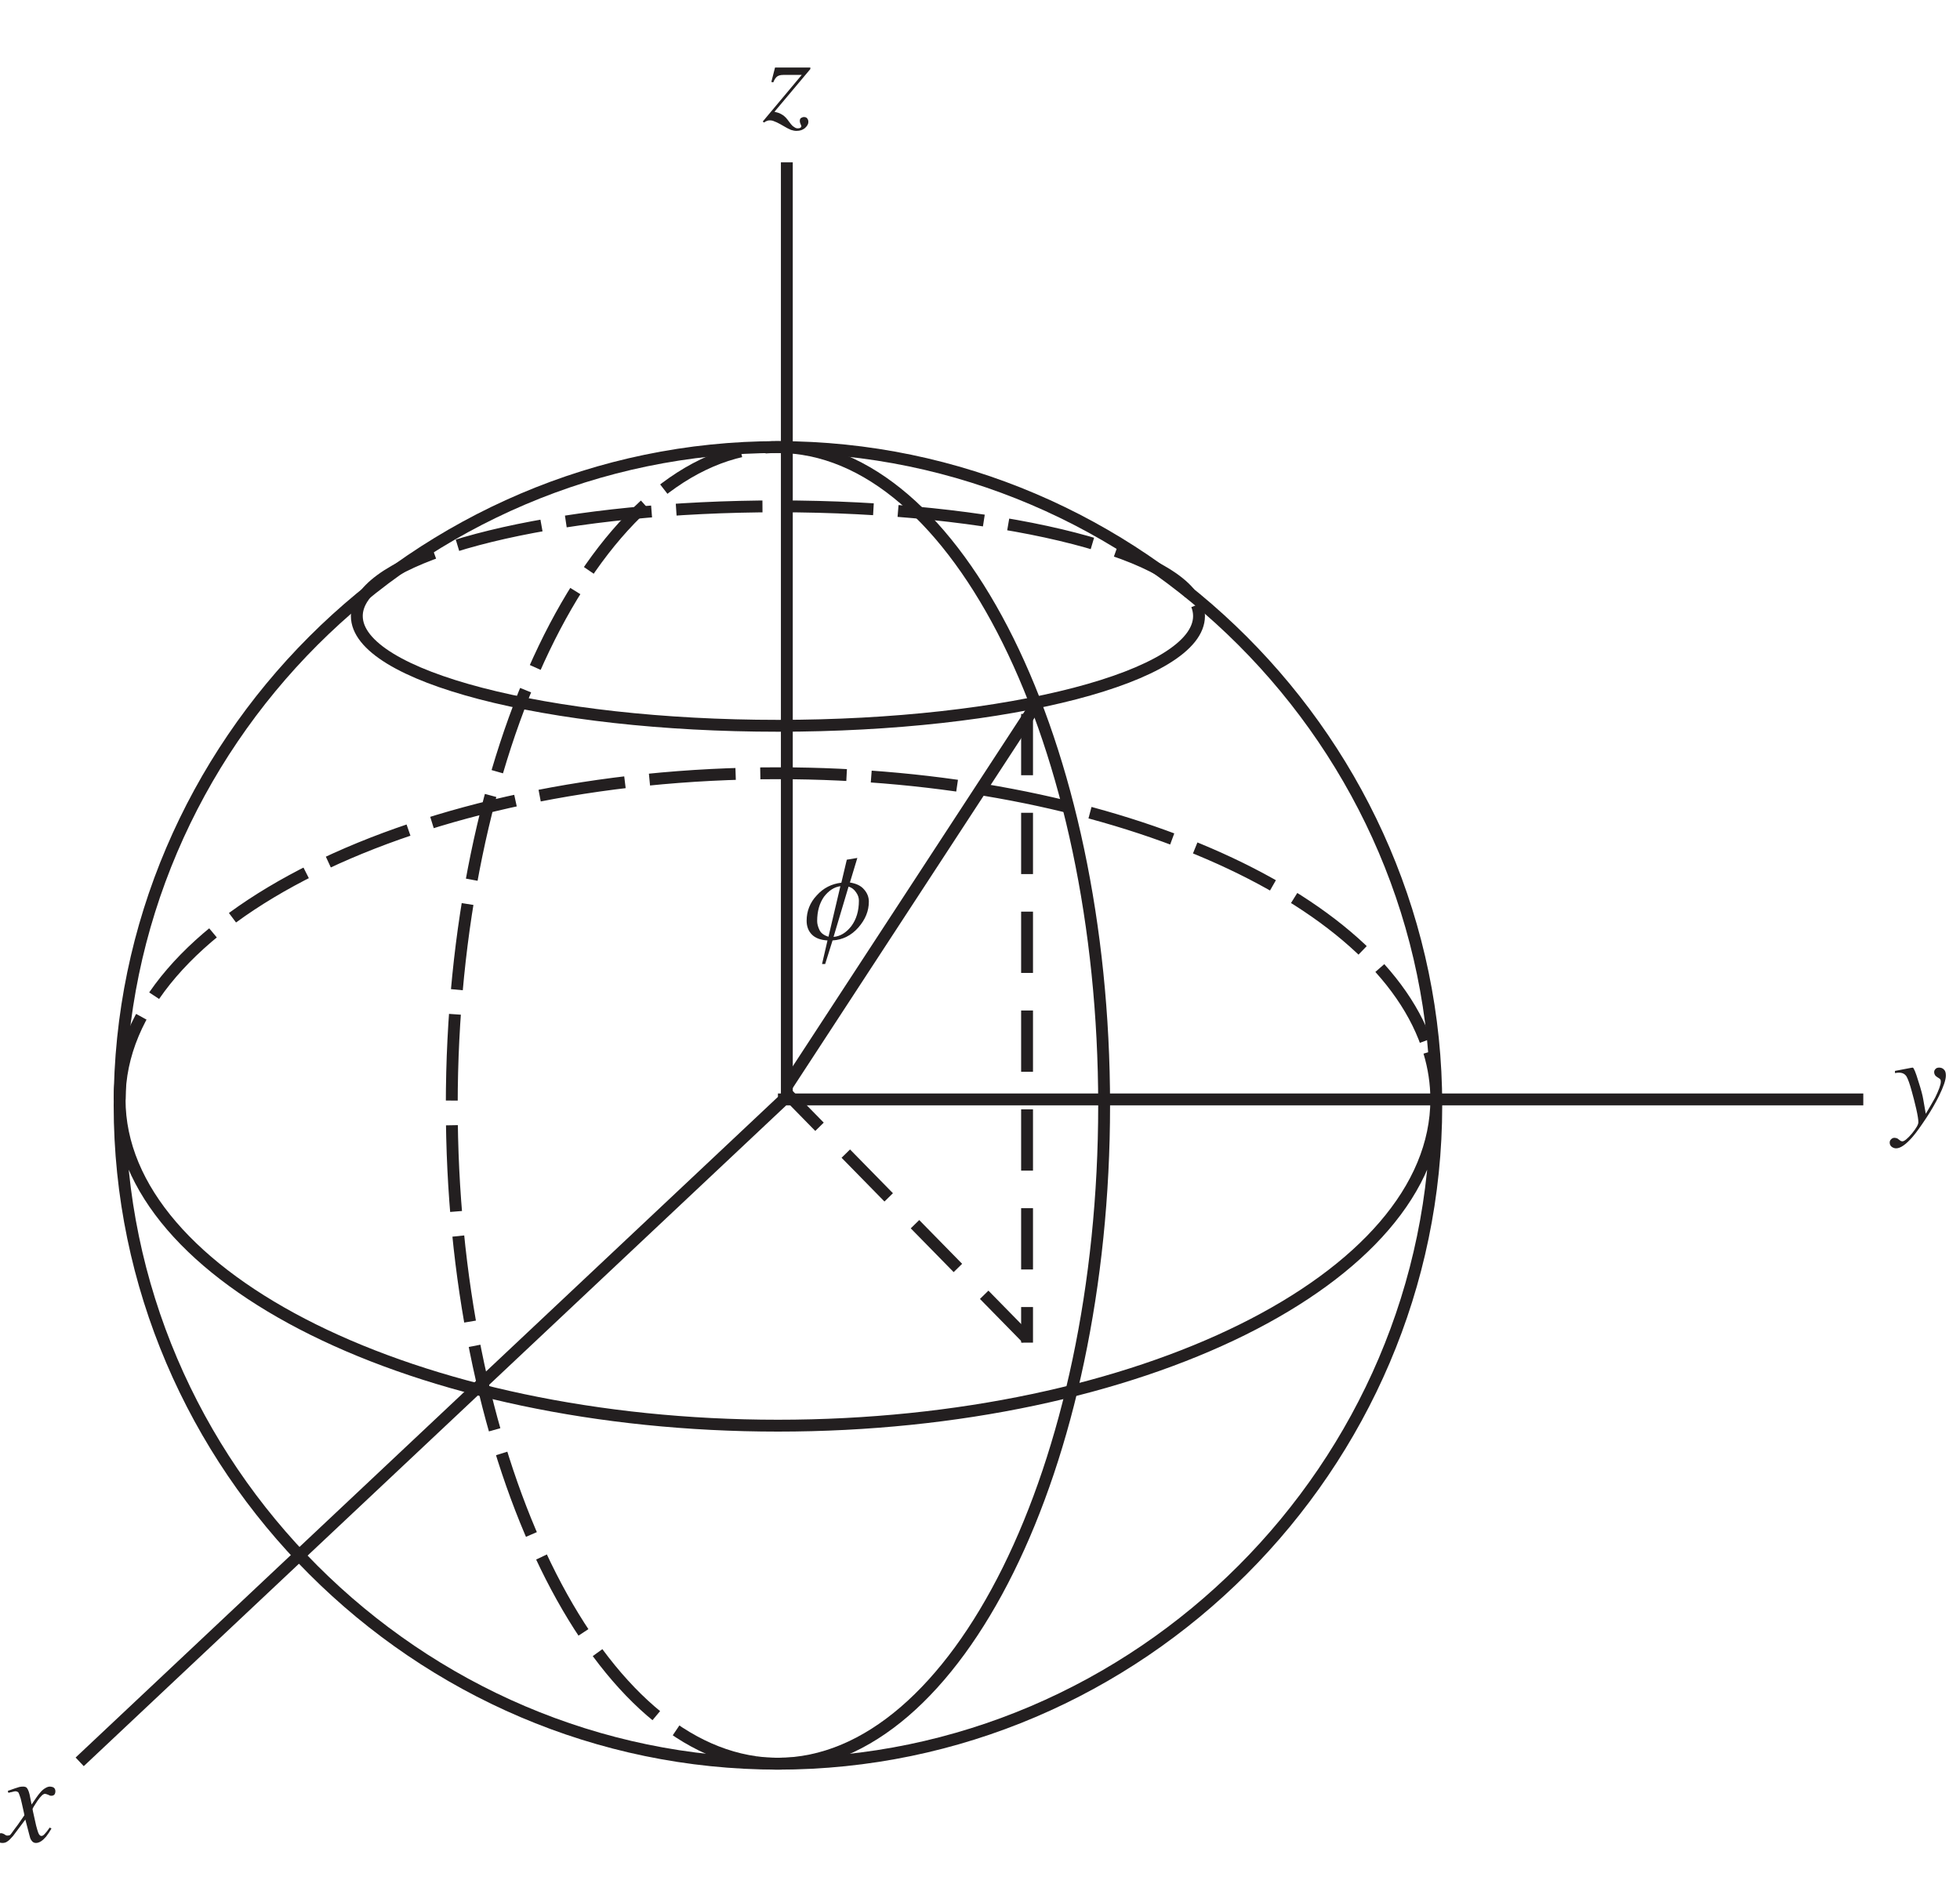 <?xml version="1.0" encoding="UTF-8"?>
<svg xmlns="http://www.w3.org/2000/svg" xmlns:xlink="http://www.w3.org/1999/xlink" width="157.04" height="152.41" viewBox="0 0 157.04 152.41">
<defs>
<g>
<g id="glyph-0-0">
<path d="M 7.625 0 L 7.625 -6.484 L -0.094 -6.484 L -0.094 0 Z M 0.812 -0.891 L 0.812 -5.578 L 6.734 -5.578 L 6.734 -0.891 Z M 0.812 -0.891 "/>
</g>
<g id="glyph-0-1">
<path d="M -0.281 -0.328 C -0.281 -0.234 -0.266 -0.156 -0.219 -0.078 C -0.141 0.047 0 0.109 0.203 0.109 C 0.359 0.109 0.5 0.062 0.594 -0.016 C 0.703 -0.078 0.859 -0.234 1.047 -0.453 L 2.031 -1.766 L 2.344 -0.562 C 2.391 -0.359 2.438 -0.203 2.5 -0.125 C 2.594 0.031 2.719 0.109 2.875 0.109 C 3.141 0.109 3.406 -0.062 3.688 -0.391 C 3.828 -0.578 3.984 -0.797 4.125 -1.047 L 3.984 -1.125 C 3.812 -0.875 3.672 -0.703 3.578 -0.609 C 3.484 -0.5 3.406 -0.453 3.312 -0.453 C 3.219 -0.453 3.125 -0.547 3.062 -0.719 C 3.016 -0.828 2.969 -1.016 2.891 -1.297 C 2.828 -1.594 2.766 -1.875 2.703 -2.141 C 2.641 -2.406 2.609 -2.562 2.609 -2.609 C 2.609 -2.656 2.75 -2.891 3 -3.266 C 3.266 -3.641 3.453 -3.828 3.609 -3.828 C 3.625 -3.828 3.641 -3.828 3.672 -3.812 C 3.703 -3.812 3.75 -3.797 3.781 -3.781 L 3.906 -3.734 C 3.938 -3.703 3.969 -3.703 4 -3.688 C 4.047 -3.672 4.078 -3.672 4.109 -3.672 C 4.219 -3.672 4.297 -3.703 4.359 -3.766 C 4.406 -3.828 4.438 -3.922 4.438 -4.031 C 4.438 -4.188 4.375 -4.297 4.25 -4.359 C 4.188 -4.375 4.109 -4.406 3.984 -4.406 C 3.875 -4.406 3.75 -4.359 3.625 -4.281 C 3.484 -4.203 3.344 -4.078 3.203 -3.906 C 3.047 -3.734 2.828 -3.406 2.531 -2.969 L 2.422 -3.516 C 2.359 -3.906 2.266 -4.156 2.156 -4.297 C 2.094 -4.375 1.984 -4.406 1.859 -4.406 C 1.766 -4.406 1.672 -4.406 1.547 -4.375 C 1.438 -4.344 1.297 -4.297 1.156 -4.25 L 0.625 -4.062 L 0.672 -3.906 C 0.766 -3.938 0.859 -3.953 0.938 -3.969 C 1.078 -4 1.156 -4.031 1.219 -4.031 C 1.344 -4.031 1.438 -3.984 1.484 -3.922 C 1.531 -3.828 1.578 -3.688 1.656 -3.453 C 1.703 -3.234 1.781 -2.969 1.844 -2.641 C 1.922 -2.312 1.953 -2.141 1.953 -2.109 C 1.547 -1.5 1.266 -1.125 1.141 -0.969 C 0.969 -0.719 0.859 -0.578 0.812 -0.531 C 0.766 -0.5 0.703 -0.484 0.625 -0.484 C 0.594 -0.484 0.578 -0.484 0.562 -0.484 C 0.531 -0.484 0.5 -0.5 0.484 -0.5 L 0.312 -0.609 C 0.266 -0.625 0.234 -0.641 0.188 -0.656 C 0.156 -0.672 0.125 -0.672 0.078 -0.672 C 0 -0.672 -0.078 -0.641 -0.156 -0.594 C -0.234 -0.547 -0.281 -0.453 -0.281 -0.328 Z M -0.281 -0.328 "/>
</g>
<g id="glyph-0-2">
<path d="M -0.266 1.609 C -0.266 1.75 -0.203 1.859 -0.109 1.938 C 0 2.016 0.109 2.062 0.25 2.062 C 0.594 2.062 1.016 1.766 1.531 1.188 C 1.859 0.812 2.234 0.281 2.688 -0.406 C 3.047 -0.953 3.375 -1.516 3.672 -2.109 C 4.047 -2.875 4.234 -3.422 4.234 -3.766 C 4.234 -4 4.188 -4.156 4.078 -4.25 C 3.984 -4.359 3.844 -4.406 3.688 -4.406 C 3.562 -4.406 3.453 -4.359 3.406 -4.297 C 3.328 -4.219 3.297 -4.141 3.297 -4.047 C 3.297 -3.922 3.344 -3.828 3.406 -3.75 C 3.484 -3.688 3.531 -3.641 3.594 -3.609 L 3.672 -3.562 C 3.734 -3.531 3.781 -3.484 3.812 -3.422 C 3.828 -3.375 3.828 -3.312 3.828 -3.266 C 3.828 -3.031 3.672 -2.609 3.375 -2 C 3.203 -1.703 2.969 -1.266 2.625 -0.703 L 2.422 -1.859 C 2.375 -2.156 2.25 -2.641 2.031 -3.312 C 1.812 -4.047 1.656 -4.406 1.578 -4.406 L 1.469 -4.391 L 0.156 -4.141 L 0.156 -3.969 C 0.266 -3.984 0.344 -4 0.391 -4 C 0.438 -4 0.469 -4 0.484 -4 C 0.75 -4 0.938 -3.906 1.078 -3.703 C 1.203 -3.484 1.344 -3.094 1.5 -2.516 C 1.625 -2.094 1.734 -1.625 1.859 -1.109 C 1.984 -0.562 2.031 -0.219 2.031 -0.031 C 2.031 0.156 1.859 0.453 1.516 0.875 C 1.156 1.297 0.906 1.5 0.75 1.5 C 0.719 1.5 0.688 1.5 0.672 1.484 C 0.641 1.484 0.609 1.469 0.594 1.453 L 0.531 1.406 C 0.453 1.344 0.391 1.297 0.344 1.266 C 0.281 1.25 0.203 1.219 0.125 1.219 C 0 1.219 -0.094 1.266 -0.156 1.344 C -0.234 1.406 -0.266 1.5 -0.266 1.609 Z M -0.266 1.609 "/>
</g>
<g id="glyph-0-3">
<path d="M 3.766 -4.266 L 0.938 -4.266 L 0.641 -3.109 L 0.797 -3.078 C 0.891 -3.312 1 -3.469 1.109 -3.547 C 1.219 -3.625 1.375 -3.672 1.594 -3.672 L 3.078 -3.672 L -0.047 0.062 L 0.062 0.141 C 0.156 0.062 0.234 0.031 0.281 0.016 C 0.344 -0.016 0.422 -0.031 0.5 -0.031 C 0.625 -0.031 0.75 -0.016 0.875 0.047 C 1 0.094 1.156 0.156 1.344 0.266 L 1.922 0.594 C 2.047 0.656 2.141 0.703 2.219 0.734 C 2.375 0.781 2.516 0.812 2.656 0.812 C 2.938 0.812 3.156 0.734 3.328 0.594 C 3.516 0.422 3.609 0.266 3.609 0.094 C 3.609 -0.016 3.578 -0.109 3.516 -0.188 C 3.453 -0.266 3.375 -0.297 3.25 -0.297 C 3.172 -0.297 3.094 -0.266 3.016 -0.219 C 2.953 -0.172 2.922 -0.094 2.922 0.016 C 2.922 0.094 2.938 0.172 2.984 0.266 C 3.031 0.359 3.047 0.422 3.047 0.453 C 3.047 0.484 3.016 0.531 2.969 0.562 C 2.922 0.594 2.859 0.609 2.766 0.609 C 2.656 0.609 2.562 0.578 2.469 0.5 C 2.375 0.453 2.297 0.375 2.219 0.281 L 1.922 -0.109 C 1.766 -0.312 1.594 -0.453 1.375 -0.562 C 1.266 -0.625 1.094 -0.672 0.891 -0.719 L 3.766 -4.141 Z M 3.766 -4.266 "/>
</g>
<g id="glyph-1-0">
<path d="M 4.359 0 L 4.359 -7.953 L 0.625 -7.953 L 0.625 0 Z M 1.25 -7.328 L 3.734 -7.328 L 3.734 -0.625 L 1.25 -0.625 Z M 1.25 -7.328 "/>
</g>
<g id="glyph-1-1">
<path d="M 4.828 -4 C 4.578 -4.297 4.188 -4.469 3.703 -4.547 L 4.297 -6.516 L 3.453 -6.375 L 3.016 -4.531 C 2.234 -4.438 1.578 -4.109 1.047 -3.516 C 0.5 -2.938 0.234 -2.25 0.234 -1.484 C 0.234 -1.031 0.375 -0.656 0.656 -0.375 C 0.938 -0.094 1.344 0.062 1.906 0.094 L 1.469 1.984 L 1.719 1.984 L 2.312 0.094 C 3.109 0.047 3.812 -0.297 4.375 -0.938 C 4.938 -1.578 5.219 -2.266 5.219 -3.016 C 5.219 -3.375 5.094 -3.703 4.828 -4 Z M 1.984 -0.203 C 1.625 -0.312 1.391 -0.484 1.266 -0.734 C 1.141 -1 1.078 -1.234 1.078 -1.453 C 1.078 -2.25 1.266 -2.891 1.625 -3.406 C 2 -3.891 2.438 -4.188 2.938 -4.25 Z M 3.812 -1.047 C 3.406 -0.531 2.938 -0.234 2.391 -0.188 L 3.594 -4.219 C 3.859 -4.141 4.047 -3.984 4.203 -3.75 C 4.359 -3.531 4.422 -3.312 4.422 -3.094 C 4.422 -2.266 4.219 -1.594 3.812 -1.047 Z M 3.812 -1.047 "/>
</g>
</g>
</defs>
<path fill="none" stroke-width="9.6" stroke-linecap="butt" stroke-linejoin="miter" stroke="rgb(13.73%, 12.16%, 12.549%)" stroke-opacity="1" stroke-miterlimit="4" d="M 1162.414 637.285 C 1162.414 345.001 921.851 104.477 629.607 104.477 C 337.323 104.477 96.799 345.001 96.799 637.285 C 96.799 929.529 337.323 1170.053 629.607 1170.053 C 921.851 1170.053 1162.414 929.529 1162.414 637.285 Z M 1156.676 680.516 C 1160.449 667.94 1162.414 655.088 1162.414 642.08 C 1162.414 497.254 921.851 378.054 629.607 378.054 C 337.323 378.054 96.799 497.254 96.799 642.08 " transform="matrix(0.099, 0, 0, -0.099, 0, 151.654)"/>
<path fill="none" stroke-width="9.6" stroke-linecap="butt" stroke-linejoin="miter" stroke="rgb(13.73%, 12.16%, 12.549%)" stroke-opacity="1" stroke-dasharray="69.888 19.968" stroke-miterlimit="4" d="M 96.799 642.08 C 96.799 786.866 337.323 906.066 629.607 906.066 C 895.559 906.066 1118.633 807.381 1156.676 680.516 M 611.489 105.735 C 474.995 124.757 365.62 357.263 365.62 637.285 C 365.62 923.359 479.79 1159.874 620.45 1169.739 " transform="matrix(0.099, 0, 0, -0.099, 0, 151.654)"/>
<path fill="none" stroke-width="9.6" stroke-linecap="butt" stroke-linejoin="miter" stroke="rgb(13.73%, 12.16%, 12.549%)" stroke-opacity="1" stroke-miterlimit="4" d="M 620.45 1169.739 C 623.476 1169.975 626.541 1170.053 629.607 1170.053 C 774.432 1170.053 893.593 929.529 893.593 637.285 C 893.593 345.001 774.432 104.477 629.607 104.477 C 623.515 104.477 617.502 104.91 611.489 105.735 M 629.607 104.477 L 629.607 104.477 " transform="matrix(0.099, 0, 0, -0.099, 0, 151.654)"/>
<path fill="none" stroke-width="9.6" stroke-linecap="square" stroke-linejoin="miter" stroke="rgb(13.73%, 12.16%, 12.549%)" stroke-opacity="1" stroke-miterlimit="4" d="M 67.991 109.272 L 634.401 642.08 M 636.799 1169.975 L 636.799 642.08 M 636.799 1179.368 L 636.799 1169.975 M 636.799 1395.682 L 636.799 1179.368 M 1152.786 642.08 L 1503.196 642.08 M 1143.393 642.08 L 1152.786 642.08 M 634.401 642.08 L 1143.393 642.08 " transform="matrix(0.099, 0, 0, -0.099, 0, 151.654)"/>
<path fill="none" stroke-width="9.6" stroke-linecap="butt" stroke-linejoin="miter" stroke="rgb(13.73%, 12.16%, 12.549%)" stroke-opacity="1" stroke-dasharray="69.888 19.968" stroke-miterlimit="4" d="M 293.188 1047.394 C 319.441 1089.486 461.083 1122.066 629.607 1122.066 C 804.851 1122.066 951.052 1086.813 968.62 1042.285 " transform="matrix(0.099, 0, 0, -0.099, 0, 151.654)"/>
<g fill="rgb(13.73%, 12.16%, 12.549%)" fill-opacity="1">
<use xlink:href="#glyph-0-1" x="0" y="147.552"/>
</g>
<g fill="rgb(13.73%, 12.16%, 12.549%)" fill-opacity="1">
<use xlink:href="#glyph-0-2" x="151.673" y="89.944"/>
</g>
<g fill="rgb(13.73%, 12.16%, 12.549%)" fill-opacity="1">
<use xlink:href="#glyph-0-3" x="61.16" y="9.675"/>
</g>
<path fill="none" stroke-width="9.6" stroke-linecap="square" stroke-linejoin="miter" stroke="rgb(13.73%, 12.16%, 12.549%)" stroke-opacity="1" stroke-dasharray="40 40" stroke-miterlimit="4" d="M 831.222 949.259 L 831.222 450.053 " transform="matrix(0.099, 0, 0, -0.099, 0, 151.654)"/>
<path fill="none" stroke-width="9.6" stroke-linecap="square" stroke-linejoin="miter" stroke="rgb(13.73%, 12.16%, 12.549%)" stroke-opacity="1" stroke-dasharray="40 40" stroke-miterlimit="4" d="M 827.882 451.979 L 639.196 644.477 " transform="matrix(0.099, 0, 0, -0.099, 0, 151.654)"/>
<path fill="none" stroke-width="9.6" stroke-linecap="square" stroke-linejoin="miter" stroke="rgb(13.73%, 12.16%, 12.549%)" stroke-opacity="1" stroke-miterlimit="4" d="M 639.196 656.464 L 833.58 954.053 " transform="matrix(0.099, 0, 0, -0.099, 0, 151.654)"/>
<path fill="none" stroke-width="9.6" stroke-linecap="butt" stroke-linejoin="miter" stroke="rgb(13.73%, 12.16%, 12.549%)" stroke-opacity="1" stroke-miterlimit="4" d="M 968.62 1042.285 C 969.799 1039.337 970.388 1036.311 970.388 1033.285 C 970.388 984.551 816.524 944.464 629.607 944.464 C 442.65 944.464 288.786 984.551 288.786 1033.285 C 288.786 1038.079 290.279 1042.796 293.188 1047.394 " transform="matrix(0.099, 0, 0, -0.099, 0, 151.654)"/>
<g fill="rgb(13.73%, 12.16%, 12.549%)" fill-opacity="1">
<use xlink:href="#glyph-1-1" x="64.395" y="75.255"/>
</g>
</svg>
